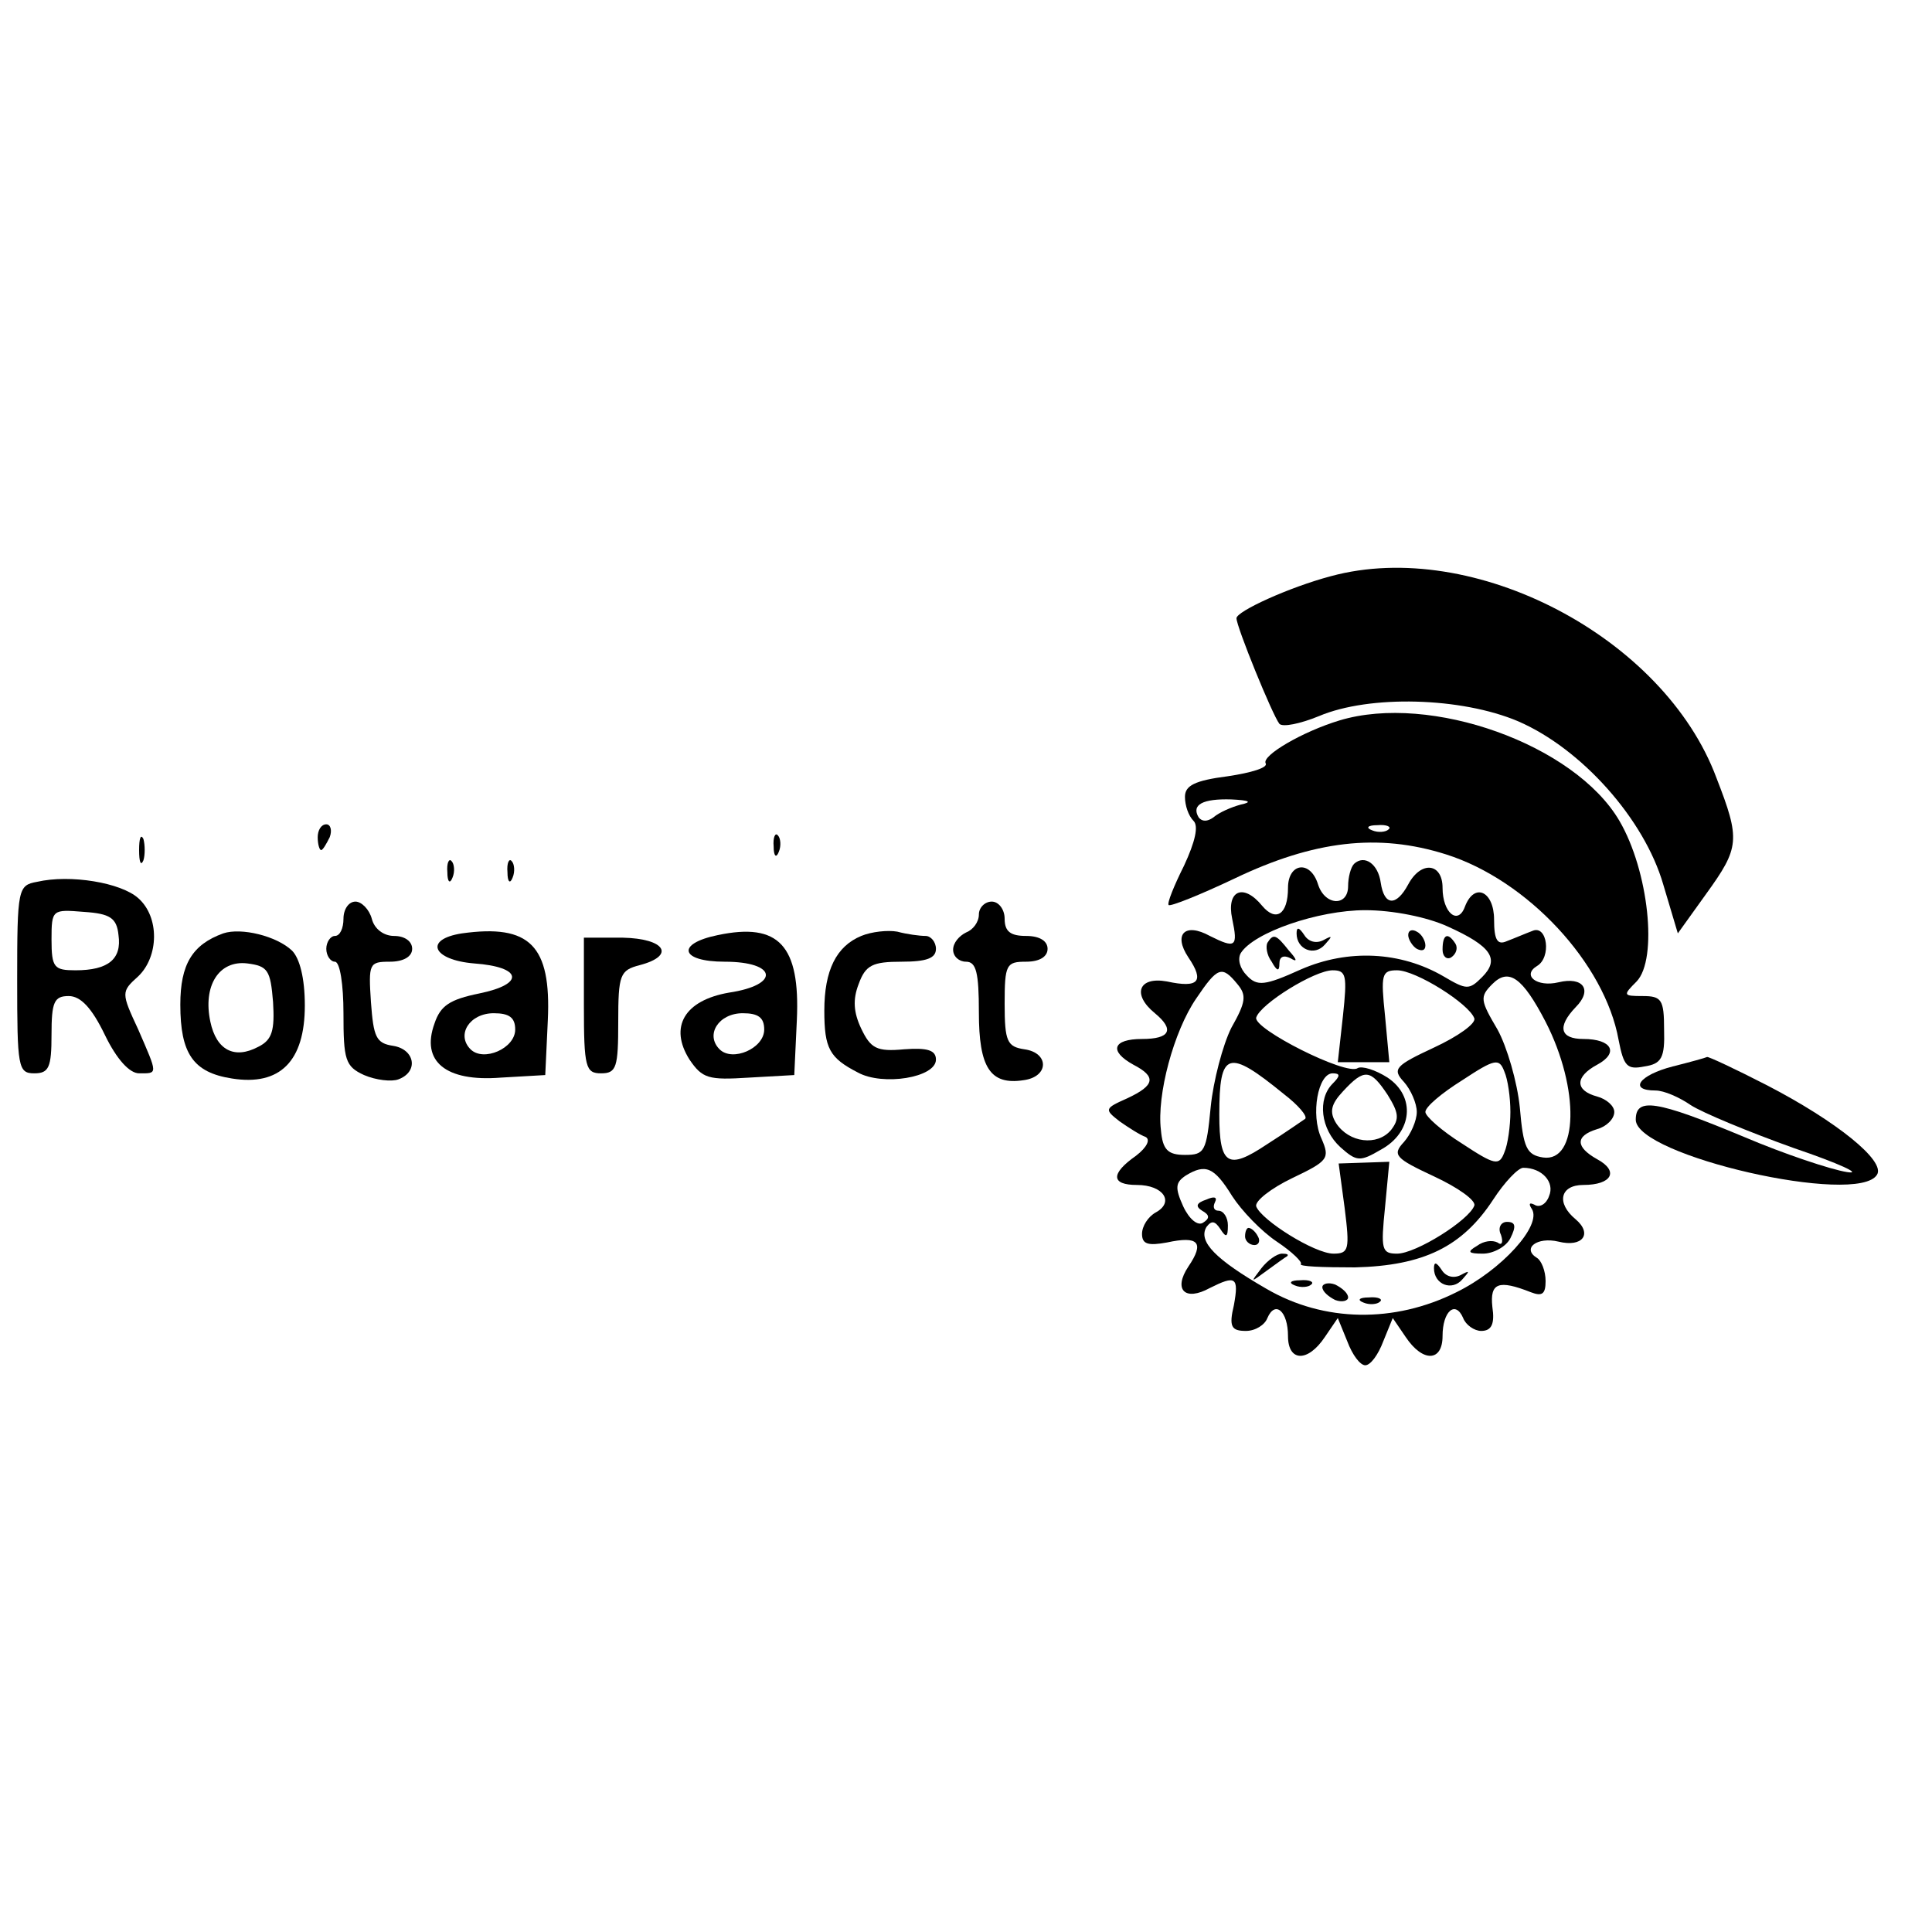 <?xml version="1.0" standalone="no"?>
<!DOCTYPE svg PUBLIC "-//W3C//DTD SVG 20010904//EN"
 "http://www.w3.org/TR/2001/REC-SVG-20010904/DTD/svg10.dtd">
<svg version="1.0" xmlns="http://www.w3.org/2000/svg"
 width="225pt" height="225pt" viewBox="0 0 225 225"
 preserveAspectRatio="xMidYMid meet">

<g transform="translate(0,225) scale(0.1,-0.1)"
fill="#000000" stroke="none">
<path d="M1550 1579 c-49 -13 -110 -41 -110 -49 0 -10 42 -113 50 -123 4 -4
24 0 46 9 59 25 166 22 232 -6 74 -32 147 -114 169 -190 l17 -57 33 46 c39 54
40 63 12 135 -61 164 -283 280 -449 235z"/>
<path d="M1560 1411 c-43 -13 -91 -41 -86 -50 3 -5 -17 -11 -44 -15 -39 -5
-50 -11 -50 -24 0 -10 4 -22 10 -28 6 -6 2 -24 -11 -52 -12 -24 -20 -44 -18
-46 2 -2 37 12 77 31 92 44 167 53 246 28 95 -30 185 -127 201 -216 6 -31 10
-35 30 -31 20 3 24 10 23 43 0 35 -3 39 -25 39 -23 0 -23 1 -7 17 25 26 14
129 -20 187 -52 89 -220 149 -326 117z m-115 -98 c-11 -3 -25 -9 -32 -15 -7
-5 -13 -5 -17 0 -9 15 5 22 38 21 21 -1 25 -3 11 -6z m172 -29 c-3 -3 -12 -4
-19 -1 -8 3 -5 6 6 6 11 1 17 -2 13 -5z"/>
<path d="M370 1275 c0 -8 2 -15 4 -15 2 0 6 7 10 15 3 8 1 15 -4 15 -6 0 -10
-7 -10 -15z"/>
<path d="M162 1260 c0 -14 2 -19 5 -12 2 6 2 18 0 25 -3 6 -5 1 -5 -13z"/>
<path d="M901 1264 c0 -11 3 -14 6 -6 3 7 2 16 -1 19 -3 4 -6 -2 -5 -13z"/>
<path d="M521 1234 c0 -11 3 -14 6 -6 3 7 2 16 -1 19 -3 4 -6 -2 -5 -13z"/>
<path d="M591 1234 c0 -11 3 -14 6 -6 3 7 2 16 -1 19 -3 4 -6 -2 -5 -13z"/>
<path d="M1577 1244 c-4 -4 -7 -16 -7 -26 0 -24 -27 -23 -35 2 -9 29 -35 25
-35 -4 0 -31 -14 -40 -30 -21 -22 27 -42 18 -35 -15 7 -33 4 -35 -26 -20 -29
16 -43 2 -25 -25 19 -28 12 -36 -25 -28 -33 6 -41 -15 -14 -37 23 -19 18 -30
-15 -30 -34 0 -39 -14 -10 -30 27 -14 25 -24 -7 -39 -27 -12 -27 -13 -9 -27
10 -7 24 -16 30 -18 6 -3 2 -12 -11 -22 -30 -21 -29 -34 1 -34 31 0 44 -20 22
-32 -9 -5 -16 -16 -16 -25 0 -12 7 -14 29 -10 37 8 44 0 25 -28 -18 -27 -4
-41 25 -25 30 15 34 13 28 -20 -6 -25 -3 -30 14 -30 11 0 22 7 25 15 9 21 24
8 24 -21 0 -30 23 -31 43 -1 l15 22 11 -27 c6 -16 15 -28 21 -28 6 0 15 12 21
28 l11 27 15 -22 c20 -30 43 -29 43 1 0 29 15 42 24 21 3 -8 13 -15 21 -15 12
0 16 8 13 28 -3 28 7 32 45 17 13 -5 17 -2 17 13 0 12 -5 24 -10 27 -18 11 0
25 25 19 28 -7 40 9 20 26 -23 19 -18 40 9 40 33 0 42 16 16 30 -25 14 -26 27
0 35 11 3 20 12 20 20 0 7 -9 15 -20 18 -26 7 -26 23 0 37 26 14 17 30 -16 30
-27 0 -31 14 -9 37 20 20 9 36 -20 29 -25 -6 -43 8 -25 19 17 10 12 48 -5 41
-8 -3 -22 -9 -30 -12 -11 -5 -15 1 -15 25 0 33 -23 44 -34 15 -8 -22 -26 -7
-26 22 0 29 -25 32 -40 4 -14 -26 -28 -25 -32 2 -3 22 -19 33 -31 22z m109
-73 c51 -23 61 -38 40 -59 -15 -15 -18 -15 -45 1 -50 29 -111 32 -166 8 -42
-19 -51 -20 -63 -7 -8 8 -11 19 -7 26 15 24 90 50 145 50 32 0 72 -8 96 -19z
m-245 -67 c11 -13 10 -21 -7 -51 -10 -20 -21 -62 -24 -92 -5 -52 -7 -56 -30
-56 -20 0 -26 6 -28 29 -5 41 15 115 41 153 25 37 30 39 48 17z m123 -37 l-6
-54 30 0 30 0 -5 54 c-5 48 -4 53 14 53 22 0 84 -39 90 -56 2 -6 -19 -21 -47
-34 -45 -21 -49 -25 -35 -40 8 -9 15 -25 15 -35 0 -10 -7 -26 -15 -35 -14 -15
-10 -19 35 -40 28 -13 49 -28 47 -34 -6 -17 -68 -56 -90 -56 -18 0 -19 5 -14
54 l5 53 -29 -1 -30 -1 7 -52 c6 -48 5 -53 -13 -53 -22 0 -84 39 -90 55 -2 6
17 21 42 33 42 20 44 23 34 46 -13 28 -4 76 13 76 9 0 9 -3 0 -12 -18 -18 -14
-53 9 -74 19 -17 23 -17 47 -3 37 20 41 62 8 84 -14 9 -30 14 -35 11 -13 -9
-122 46 -118 59 5 16 68 55 89 55 16 0 17 -6 12 -53z m236 -7 c40 -78 38 -164
-3 -158 -19 3 -23 11 -27 58 -3 30 -15 71 -26 91 -20 34 -21 38 -6 53 19 19
35 8 62 -44z m-305 -84 c17 -13 28 -26 25 -29 -3 -2 -23 -16 -45 -30 -45 -30
-55 -24 -55 35 0 74 10 77 75 24z m264 -21 c0 -16 -3 -38 -7 -47 -6 -16 -11
-15 -49 10 -24 15 -43 32 -43 37 0 6 19 22 43 37 38 25 43 26 49 10 4 -9 7
-30 7 -47z m-143 20 c13 -21 14 -28 4 -41 -16 -19 -49 -15 -64 8 -8 13 -6 22
8 37 25 27 32 26 52 -4z m-181 -118 c11 -17 34 -41 52 -53 18 -12 30 -24 28
-26 -3 -3 25 -4 63 -4 80 2 125 24 161 79 13 20 29 37 35 37 22 0 37 -17 30
-33 -3 -9 -11 -14 -17 -10 -6 3 -7 1 -3 -5 12 -19 -35 -71 -88 -97 -72 -36
-154 -35 -221 4 -59 34 -80 55 -70 72 6 8 10 7 16 -2 7 -11 9 -10 9 4 0 9 -5
17 -11 17 -5 0 -7 4 -4 10 3 6 -1 7 -10 3 -12 -4 -13 -8 -5 -13 9 -5 9 -9 1
-14 -6 -4 -16 4 -23 19 -10 22 -9 28 3 36 23 14 33 10 54 -24z"/>
<path d="M1510 1163 c0 -19 21 -27 33 -13 9 10 9 11 -2 5 -8 -4 -17 -2 -22 6
-6 9 -9 10 -9 2z"/>
<path d="M1640 1161 c0 -5 5 -13 10 -16 6 -3 10 -2 10 4 0 5 -4 13 -10 16 -5
3 -10 2 -10 -4z"/>
<path d="M1476 1152 c-2 -4 -1 -14 5 -22 6 -11 9 -12 9 -2 0 8 5 10 13 6 8 -5
8 -2 -2 9 -15 19 -18 20 -25 9z"/>
<path d="M1680 1144 c0 -8 5 -12 10 -9 6 4 8 11 5 16 -9 14 -15 11 -15 -7z"/>
<path d="M1748 812 c3 -9 1 -13 -4 -9 -6 3 -16 2 -24 -4 -12 -7 -10 -9 7 -9
12 0 27 8 32 18 7 14 6 19 -4 19 -7 0 -11 -7 -7 -15z"/>
<path d="M1450 810 c0 -5 5 -10 11 -10 5 0 7 5 4 10 -3 6 -8 10 -11 10 -2 0
-4 -4 -4 -10z"/>
<path d="M1469 773 c-13 -17 -13 -17 6 -3 11 8 22 16 24 17 2 2 0 3 -6 3 -6 0
-17 -8 -24 -17z"/>
<path d="M1670 773 c0 -19 21 -27 33 -13 9 10 9 11 -2 5 -8 -4 -17 -2 -22 6
-6 9 -9 10 -9 2z"/>
<path d="M1508 753 c7 -3 16 -2 19 1 4 3 -2 6 -13 5 -11 0 -14 -3 -6 -6z"/>
<path d="M1540 751 c0 -5 7 -11 15 -15 8 -3 15 -1 15 3 0 5 -7 11 -15 15 -8 3
-15 1 -15 -3z"/>
<path d="M1588 733 c7 -3 16 -2 19 1 4 3 -2 6 -13 5 -11 0 -14 -3 -6 -6z"/>
<path d="M43 1223 c-22 -4 -23 -8 -23 -114 0 -102 1 -109 20 -109 17 0 20 7
20 45 0 38 3 45 20 45 14 0 27 -14 42 -45 14 -29 29 -45 40 -45 22 0 22 -2 -1
51 -20 43 -20 44 0 62 24 23 25 69 0 91 -20 18 -79 28 -118 19z m95 -62 c4
-28 -12 -41 -50 -41 -25 0 -28 3 -28 36 0 35 1 35 38 32 30 -2 38 -7 40 -27z"/>
<path d="M400 1180 c0 -11 -4 -20 -10 -20 -5 0 -10 -7 -10 -15 0 -8 5 -15 10
-15 6 0 10 -27 10 -60 0 -54 2 -62 24 -72 14 -6 32 -8 40 -5 24 9 19 35 -6 39
-20 3 -23 10 -26 51 -3 45 -2 47 22 47 16 0 26 6 26 15 0 9 -9 15 -21 15 -12
0 -23 8 -26 20 -3 11 -12 20 -19 20 -8 0 -14 -9 -14 -20z"/>
<path d="M1140 1185 c0 -9 -7 -18 -15 -21 -8 -4 -15 -12 -15 -20 0 -8 7 -14
15 -14 12 0 15 -13 15 -59 0 -64 13 -85 52 -79 30 4 30 32 1 36 -20 3 -23 9
-23 53 0 46 2 49 25 49 16 0 25 6 25 15 0 9 -9 15 -25 15 -18 0 -25 5 -25 20
0 11 -7 20 -15 20 -8 0 -15 -7 -15 -15z"/>
<path d="M260 1163 c-36 -13 -50 -36 -50 -83 0 -57 15 -79 60 -86 56 -9 85 20
85 85 0 32 -6 55 -15 64 -18 17 -59 27 -80 20z m58 -80 c2 -33 -1 -44 -17 -52
-28 -15 -49 -4 -56 29 -9 42 10 72 43 68 24 -3 27 -8 30 -45z"/>
<path d="M538 1163 c-45 -7 -34 -31 14 -35 56 -4 60 -24 6 -35 -34 -7 -45 -14
-52 -35 -16 -44 13 -68 77 -63 l52 3 3 64 c4 87 -21 112 -100 101z m62 -112
c0 -22 -37 -38 -52 -23 -17 17 -1 42 27 42 18 0 25 -5 25 -19z"/>
<path d="M836 1161 c-49 -10 -44 -31 8 -31 61 0 65 -27 5 -36 -52 -9 -70 -40
-46 -78 15 -22 22 -24 69 -21 l53 3 3 64 c4 87 -21 114 -92 99z m54 -110 c0
-22 -37 -38 -52 -23 -17 17 -1 42 27 42 18 0 25 -5 25 -19z"/>
<path d="M1003 1160 c-29 -12 -43 -40 -43 -87 0 -44 6 -55 39 -72 29 -16 91
-6 91 15 0 11 -10 14 -37 12 -32 -3 -39 1 -50 24 -9 19 -10 34 -3 52 8 22 16
26 50 26 29 0 40 4 40 15 0 8 -6 15 -12 15 -7 0 -22 2 -33 5 -11 2 -30 0 -42
-5z"/>
<path d="M680 1079 c0 -72 2 -79 20 -79 18 0 20 7 20 60 0 55 2 60 25 66 42
11 30 31 -20 32 l-45 0 0 -79z"/>
<path d="M1948 1008 c-39 -10 -52 -28 -20 -28 10 0 28 -8 41 -17 14 -9 67 -31
120 -50 53 -18 81 -31 62 -28 -19 3 -73 21 -120 41 -103 43 -126 46 -126 20 0
-42 259 -101 281 -64 10 16 -47 62 -128 104 -37 19 -69 34 -70 33 -2 -1 -20
-6 -40 -11z"/>
</g>
</svg>
